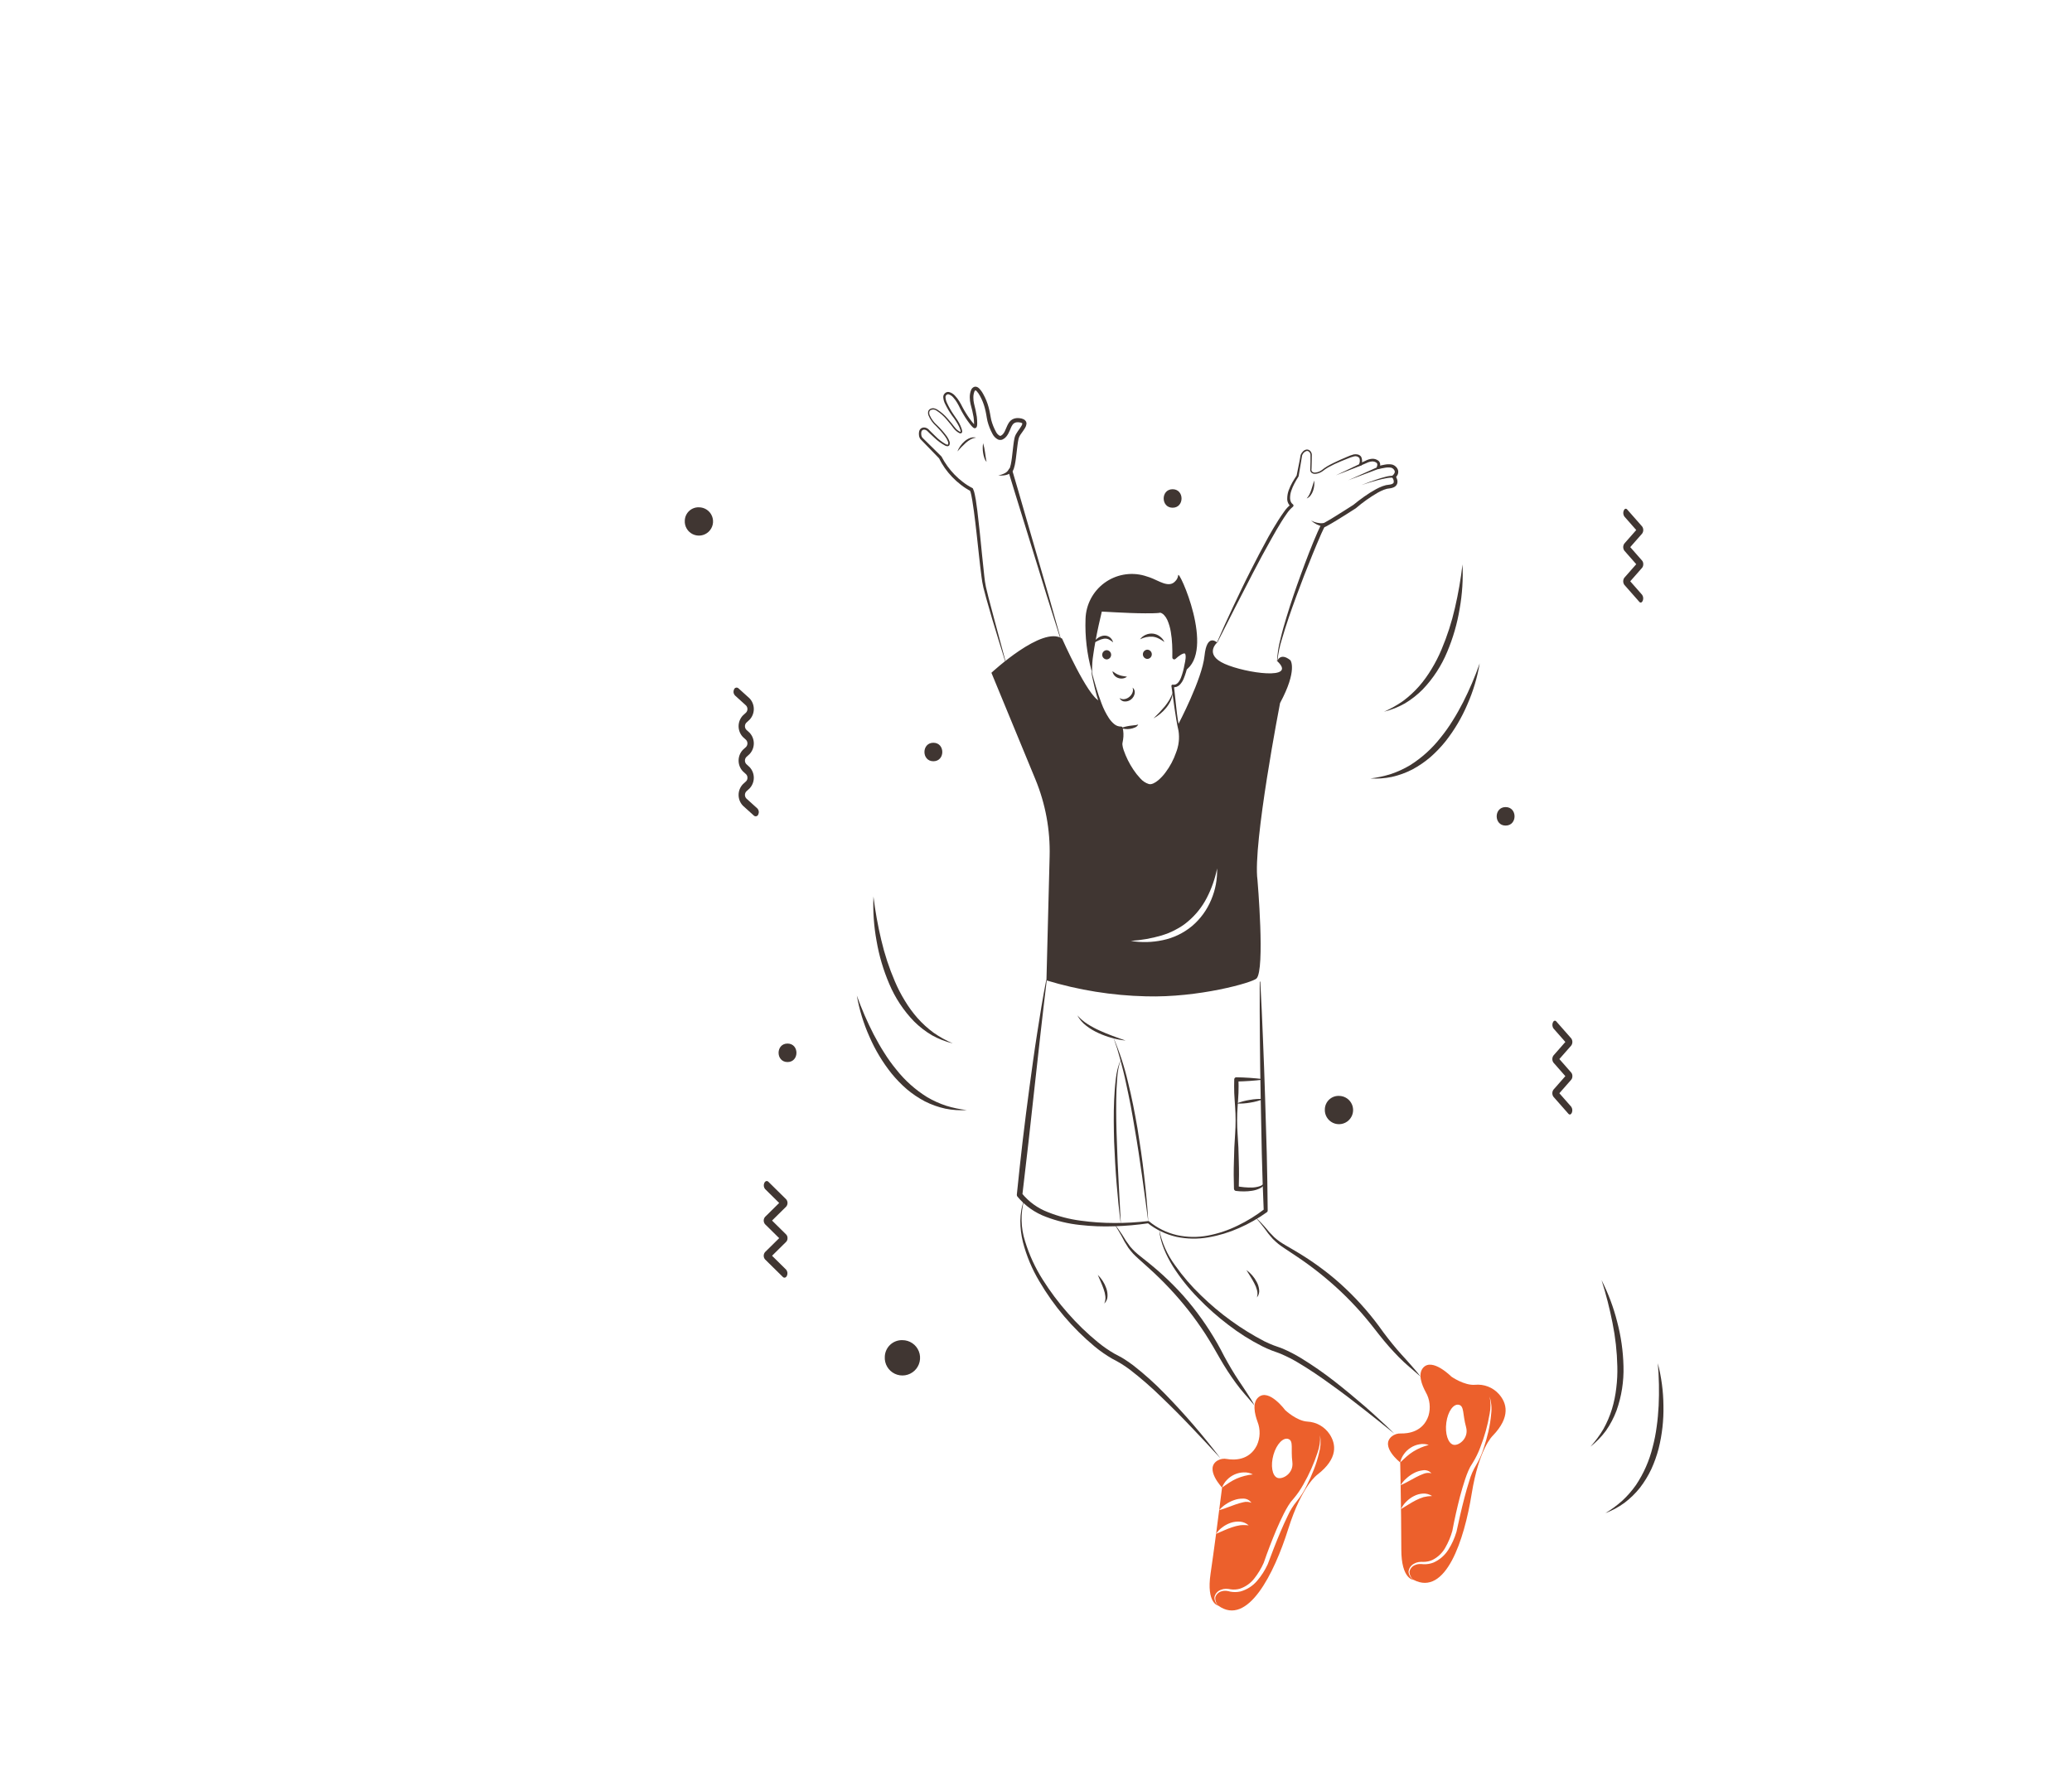 <svg width="1041" height="895" viewBox="0 0 1041 895" fill="none" xmlns="http://www.w3.org/2000/svg">
<path d="M498.097 338.031C498.097 338.031 523.8 314.102 533.617 320.871C533.617 320.871 546.469 349.926 552.384 352.172C554.831 359.296 558.361 366.08 563.27 365.848C563.81 368.24 563.757 370.729 563.115 373.096C562.062 377.433 572.096 396.42 578.785 394.562C585.474 392.703 595.028 375.744 592.241 366.188C592.066 365.541 591.926 364.884 591.823 364.221C592.179 363.524 603.962 341.206 605.155 329.559C606.378 317.727 611.488 322.853 611.488 322.853C611.488 322.853 604.706 328.831 615.281 333.54C625.873 338.264 652.149 341.95 641.682 332.161C641.682 332.161 643.215 327.577 648.34 331.758C648.34 331.758 652.041 336.637 643.122 353.225C643.122 353.225 629.31 424.299 631.772 442.095C631.772 442.095 635.659 487.335 631.277 491.641C629.186 493.7 602.275 501.367 575.657 500.593C558.737 500.19 541.949 497.496 525.751 492.585L527.346 430.277C527.691 417.013 525.254 403.823 520.193 391.557L498.097 338.031ZM584.174 472.373C589.584 471.258 594.636 468.828 598.884 465.296C603.1 461.728 606.403 457.204 608.515 452.1C610.636 447.127 611.651 441.753 611.488 436.349C610.463 441.474 608.727 446.432 606.332 451.078C604.003 455.612 600.798 459.64 596.902 462.926C594.987 464.579 592.875 465.989 590.615 467.123C589.516 467.774 588.323 468.223 587.177 468.765C585.97 469.168 584.793 469.71 583.554 470.035C578.527 471.495 573.356 472.403 568.132 472.746C573.455 473.635 578.898 473.509 584.174 472.373Z" fill="#403632"/>
<path d="M548.451 337.133L548.529 337.164C548.002 327.437 552.942 306.451 552.942 306.451C552.942 306.451 579.28 307.737 582.857 306.807C582.857 306.807 590.708 306.652 589.949 330.349C589.949 330.349 598.187 322.466 596.313 332.363C595.972 334.159 595.616 335.723 595.245 337.071C610.961 327.004 592.008 285.434 591.931 289.058C591.805 290.184 591.291 291.23 590.476 292.016C587.224 295.672 582.16 291.676 577.624 290.096C576.71 289.771 575.827 289.492 574.96 289.244C571.556 288.285 567.978 288.114 564.498 288.744C561.018 289.375 557.727 290.79 554.876 292.884C552.025 294.977 549.689 297.693 548.044 300.825C546.399 303.956 545.49 307.422 545.385 310.958C545.062 319.789 546.096 328.616 548.451 337.133Z" fill="#403632"/>
<path d="M579.529 360.949C581.981 359.608 584.149 357.803 585.912 355.635C586.799 354.543 587.553 353.349 588.157 352.077C588.747 350.8 589.08 349.418 589.136 348.011C588.709 349.302 588.15 350.544 587.466 351.718C586.765 352.865 585.987 353.964 585.137 355.006C583.383 357.092 581.511 359.077 579.529 360.949Z" fill="#403632"/>
<path d="M571.864 364.005C571.181 364.246 570.465 364.383 569.742 364.41C569.03 364.479 568.319 364.578 567.6 364.669C566.886 364.79 566.165 364.905 565.444 365.09C564.693 365.26 563.964 365.514 563.27 365.847C564.74 366.328 566.304 366.449 567.831 366.199C568.599 366.088 569.35 365.876 570.064 365.57C570.454 365.445 570.815 365.242 571.125 364.972C571.434 364.703 571.685 364.374 571.864 364.005Z" fill="#403632"/>
<path d="M548.429 337.17C548.44 337.886 548.495 338.601 548.595 339.311C548.714 340.035 548.886 340.706 549.035 341.406L549.988 345.563C550.638 348.342 551.43 351.085 552.363 353.783C553.266 356.53 554.474 359.167 555.965 361.644C556.742 362.929 557.728 364.076 558.881 365.038C560.116 366.087 561.687 366.657 563.307 366.643L562.508 366.079C562.868 367.822 562.898 369.618 562.596 371.373C562.521 371.82 562.437 372.264 562.331 372.704C562.268 372.981 562.222 373.261 562.195 373.543C562.181 373.82 562.186 374.097 562.209 374.373C562.311 375.381 562.52 376.376 562.832 377.341C564.066 381.022 565.823 384.508 568.048 387.691C569.131 389.311 570.377 390.818 571.765 392.187C573.16 393.692 574.958 394.765 576.945 395.276C577.492 395.382 578.054 395.377 578.598 395.263C579.112 395.135 579.61 394.951 580.083 394.715C580.972 394.254 581.795 393.678 582.533 393.002C583.976 391.706 585.253 390.234 586.333 388.622C588.521 385.471 590.254 382.028 591.483 378.394C592.1 376.579 592.547 374.71 592.816 372.812C593.137 370.903 593.118 368.952 592.76 367.05C591.978 363.347 591.394 359.606 591.011 355.841C590.569 352.079 590.158 348.313 589.78 344.543L589.057 345.23C589.721 345.357 590.407 345.317 591.052 345.115C591.687 344.895 592.264 344.532 592.736 344.054C593.577 343.158 594.244 342.114 594.703 340.975C595.583 338.825 596.257 336.597 596.715 334.319C597.028 333.189 597.261 332.037 597.412 330.874C597.489 330.242 597.496 329.604 597.431 328.971C597.408 328.56 597.297 328.158 597.108 327.793C596.918 327.428 596.652 327.107 596.329 326.852C595.966 326.635 595.558 326.504 595.136 326.467C594.714 326.431 594.29 326.491 593.894 326.643C593.284 326.849 592.699 327.125 592.153 327.467C591.13 328.103 590.17 328.837 589.288 329.657L590.906 330.38C590.941 328.181 591.018 325.983 590.909 323.774C590.848 321.553 590.641 319.339 590.291 317.146C589.966 314.893 589.325 312.696 588.387 310.621C588.13 310.098 587.828 309.585 587.53 309.075C587.193 308.567 586.812 308.089 586.394 307.645C585.962 307.172 585.462 306.767 584.91 306.442C584.623 306.265 584.317 306.118 583.998 306.005C583.626 305.866 583.234 305.788 582.837 305.775L582.785 305.778L582.598 305.808L581.824 305.932L580.929 306C580.341 306.057 579.71 306.054 579.103 306.084C577.872 306.117 576.635 306.131 575.391 306.126L567.929 306.037C562.949 305.965 557.961 305.829 552.981 305.657L552.957 305.656C552.775 305.65 552.596 305.708 552.452 305.82C552.308 305.932 552.207 306.091 552.168 306.269C551.051 311.358 550.172 316.475 549.422 321.62C549.041 324.191 548.753 326.774 548.556 329.371C548.319 331.964 548.277 334.57 548.429 337.169C548.43 337.182 548.434 337.195 548.44 337.207C548.445 337.218 548.454 337.229 548.464 337.237C548.474 337.246 548.485 337.252 548.498 337.256C548.51 337.261 548.523 337.262 548.536 337.261C548.562 337.259 548.586 337.247 548.603 337.228C548.62 337.209 548.629 337.184 548.629 337.159C548.626 334.574 548.816 331.994 549.198 329.438C549.542 326.878 549.98 324.33 550.441 321.786C551.363 316.702 552.525 311.65 553.715 306.634L552.903 307.245C557.894 307.539 562.885 307.787 567.877 307.99C570.376 308.099 572.877 308.131 575.385 308.153C576.638 308.165 577.896 308.157 579.159 308.13C579.797 308.102 580.417 308.109 581.071 308.051L582.043 307.981L583.117 307.808L582.878 307.84C583.227 307.905 583.56 308.037 583.858 308.23C584.244 308.461 584.592 308.749 584.889 309.086C585.215 309.437 585.512 309.813 585.775 310.213C586.019 310.644 586.272 311.073 586.492 311.526C587.322 313.436 587.907 315.445 588.231 317.503C588.595 319.606 588.821 321.731 588.908 323.864C589.044 326.005 588.997 328.163 588.992 330.318V330.338C588.992 330.526 589.047 330.71 589.149 330.867C589.252 331.024 589.399 331.147 589.571 331.222C589.743 331.297 589.933 331.319 590.118 331.287C590.303 331.255 590.474 331.169 590.611 331.041C591.386 330.302 592.23 329.639 593.13 329.059C593.544 328.791 593.987 328.57 594.452 328.402C594.877 328.264 595.231 328.273 595.303 328.358C595.422 328.393 595.591 328.759 595.648 329.21C595.709 329.708 595.716 330.211 595.669 330.711C595.557 331.807 595.368 332.894 595.104 333.964C594.731 336.162 594.15 338.319 593.369 340.406C592.593 342.399 591.263 344.399 589.262 343.998C589.167 343.979 589.069 343.983 588.976 344.009C588.883 344.035 588.798 344.083 588.727 344.149C588.656 344.215 588.602 344.297 588.569 344.388C588.536 344.479 588.525 344.576 588.537 344.672L588.539 344.685C589.032 348.45 589.557 352.209 590.116 355.962C590.708 359.707 591.221 363.482 592.1 367.186C592.677 370.895 592.243 374.692 590.845 378.176C589.614 381.729 587.838 385.069 585.581 388.076C584.491 389.577 583.218 390.936 581.792 392.123C581.11 392.702 580.355 393.191 579.546 393.575C579.166 393.747 578.768 393.88 578.361 393.971C577.973 394.039 577.575 394.026 577.193 393.933C575.515 393.401 574.02 392.408 572.879 391.068C571.614 389.725 570.466 388.278 569.447 386.741C567.381 383.658 565.722 380.321 564.511 376.813C564.226 375.977 564.029 375.114 563.922 374.237C563.902 374.041 563.895 373.844 563.9 373.647C563.917 373.457 563.945 373.269 563.986 373.083C564.095 372.599 564.18 372.111 564.254 371.622C564.569 369.624 564.494 367.585 564.032 365.617C563.99 365.448 563.891 365.3 563.752 365.197C563.612 365.094 563.442 365.042 563.269 365.05L563.232 365.052C561.988 365.068 560.779 364.636 559.826 363.835C558.794 362.98 557.894 361.976 557.157 360.856C555.636 358.516 554.381 356.014 553.415 353.395C552.401 350.767 551.528 348.078 550.7 345.37L549.516 341.285C549.333 340.605 549.112 339.911 548.947 339.244C548.798 338.556 548.691 337.859 548.628 337.158C548.626 337.132 548.614 337.108 548.594 337.091C548.574 337.074 548.549 337.066 548.523 337.067C548.497 337.069 548.473 337.081 548.455 337.1C548.438 337.119 548.428 337.144 548.429 337.17L548.429 337.17Z" fill="#403632"/>
<path d="M549.32 323.066C550.24 322.605 551.095 322.158 551.948 321.769C552.752 321.378 553.604 321.097 554.483 320.935C555.295 320.788 556.133 320.872 556.9 321.178C557.752 321.578 558.539 322.104 559.234 322.738C558.984 321.689 558.367 320.763 557.496 320.127C556.545 319.468 555.372 319.209 554.231 319.408C553.167 319.606 552.168 320.063 551.323 320.74C550.493 321.359 549.809 322.153 549.32 323.066Z" fill="#403632"/>
<path d="M572.79 321.202C574.744 320.203 576.932 319.753 579.121 319.901C580.166 320.016 581.181 320.321 582.116 320.801C582.625 320.996 583.061 321.344 583.57 321.6C584.05 321.901 584.502 322.251 585.038 322.547C584.757 322.017 584.435 321.51 584.075 321.032C583.682 320.564 583.238 320.142 582.752 319.773C581.751 318.993 580.553 318.505 579.292 318.362C578.031 318.224 576.757 318.429 575.603 318.955C574.483 319.442 573.512 320.217 572.79 321.202Z" fill="#403632"/>
<path d="M558.914 337.247C559.036 338.025 559.371 338.753 559.88 339.353C560.389 339.953 561.053 340.401 561.8 340.648C562.546 340.914 563.346 340.99 564.129 340.872C564.891 340.77 565.611 340.467 566.216 339.993C565.45 339.839 564.776 339.789 564.133 339.664C563.517 339.562 562.912 339.404 562.325 339.192C561.739 338.989 561.174 338.726 560.641 338.407C560.046 338.05 559.47 337.663 558.914 337.247Z" fill="#403632"/>
<path d="M556.008 331.313C555.406 331.292 554.836 331.038 554.418 330.604C553.999 330.171 553.765 329.592 553.765 328.989C553.765 328.387 553.999 327.808 554.418 327.375C554.836 326.941 555.406 326.687 556.008 326.666C556.61 326.687 557.181 326.941 557.599 327.375C558.017 327.808 558.251 328.387 558.251 328.989C558.251 329.592 558.017 330.171 557.599 330.604C557.181 331.038 556.61 331.292 556.008 331.313Z" fill="#403632"/>
<path d="M576.44 331.066C575.838 331.045 575.268 330.791 574.849 330.357C574.431 329.924 574.197 329.345 574.197 328.742C574.197 328.14 574.431 327.561 574.849 327.128C575.268 326.694 575.838 326.44 576.44 326.419C577.042 326.44 577.612 326.694 578.031 327.128C578.449 327.561 578.683 328.14 578.683 328.742C578.683 329.345 578.449 329.924 578.031 330.357C577.612 330.791 577.042 331.045 576.44 331.066Z" fill="#403632"/>
<path d="M569.027 345.462C569.327 346.344 569.282 347.307 568.901 348.157C568.557 348.943 568.026 349.633 567.353 350.166C566.697 350.712 565.914 351.084 565.077 351.247C564.626 351.337 564.163 351.336 563.712 351.245C563.262 351.154 562.835 350.975 562.454 350.718C562.683 351.236 563.058 351.676 563.533 351.985C564.007 352.293 564.562 352.457 565.128 352.455C566.292 352.495 567.43 352.108 568.329 351.368C569.233 350.641 569.847 349.615 570.062 348.475C570.188 347.926 570.158 347.353 569.976 346.82C569.793 346.288 569.464 345.817 569.027 345.462Z" fill="#403632"/>
<path d="M611.576 322.896L620.485 305.353L629.494 287.874C632.521 282.064 635.605 276.282 638.84 270.597C640.439 267.746 642.06 264.907 643.783 262.144C644.646 260.765 645.533 259.403 646.473 258.094C647.319 256.811 648.342 255.654 649.512 254.658L649.539 254.639C649.623 254.579 649.695 254.502 649.75 254.413C649.805 254.325 649.841 254.227 649.858 254.124C649.875 254.022 649.871 253.917 649.848 253.815C649.824 253.714 649.781 253.619 649.72 253.534C649.653 253.442 649.568 253.366 649.47 253.309C649.054 253.008 648.728 252.599 648.527 252.126C648.299 251.576 648.169 250.989 648.146 250.394C648.128 249.108 648.332 247.829 648.748 246.612C649.176 245.349 649.705 244.122 650.329 242.943C650.933 241.742 651.659 240.599 652.366 239.446L652.384 239.417C652.415 239.366 652.436 239.309 652.446 239.25L653.645 232.164L653.936 230.389L654.078 229.497L654.143 229.05C654.165 228.932 654.198 228.817 654.242 228.706C654.426 228.204 654.724 227.752 655.112 227.385C655.5 227.018 655.968 226.746 656.479 226.59C657.458 226.422 658.349 227.432 658.413 228.49C658.441 229.614 658.409 230.862 658.401 232.041C658.383 233.236 658.374 234.434 658.306 235.621C658.237 235.961 658.256 236.314 658.361 236.645C658.465 236.977 658.652 237.276 658.903 237.516C659.444 237.935 660.12 238.138 660.802 238.088C662.063 237.995 663.276 237.569 664.316 236.852C664.837 236.524 665.322 236.105 665.775 235.778C666.248 235.442 666.75 235.133 667.262 234.838C669.344 233.686 671.494 232.661 673.699 231.768L677.019 230.43C678.084 229.968 679.183 229.591 680.308 229.302C680.784 229.172 681.288 229.182 681.759 229.33C682.23 229.478 682.649 229.759 682.965 230.138C683.313 231.128 683.271 232.212 682.846 233.171C682.812 233.279 682.809 233.394 682.839 233.503C682.868 233.612 682.928 233.711 683.011 233.787C683.095 233.863 683.198 233.914 683.309 233.933C683.421 233.952 683.535 233.939 683.639 233.895L683.648 233.891L686.523 232.67C687.376 232.217 688.311 231.94 689.272 231.853C690.128 231.784 690.978 232.042 691.653 232.574C692.138 233.022 692.056 233.851 691.686 234.712C691.632 234.839 691.614 234.979 691.636 235.115C691.657 235.252 691.716 235.38 691.807 235.484C691.897 235.588 692.015 235.665 692.147 235.705C692.279 235.745 692.42 235.748 692.553 235.712L692.58 235.705C693.662 235.41 694.76 235.18 695.869 235.014C696.893 234.819 697.943 234.81 698.971 234.988C699.38 235.114 699.754 235.337 700.061 235.637C700.367 235.937 700.598 236.305 700.733 236.712C700.922 237.413 700.44 238.189 699.687 238.858C699.522 239.004 699.417 239.206 699.391 239.425C699.365 239.644 699.42 239.865 699.546 240.046L699.559 240.064C699.826 240.395 700.022 240.777 700.134 241.187C700.246 241.597 700.272 242.026 700.21 242.446C700.056 242.977 699.144 243.379 698.124 243.496C697.524 243.546 696.928 243.631 696.338 243.751C695.739 243.893 695.15 244.074 694.574 244.292C693.46 244.716 692.376 245.215 691.329 245.785C689.281 246.909 687.301 248.153 685.4 249.51C683.498 250.853 681.664 252.245 679.856 253.74L679.967 253.657C676.791 255.679 673.617 257.721 670.412 259.689C668.813 260.667 667.196 261.66 665.589 262.528L665.002 262.826L664.122 263.215C663.951 263.368 663.807 263.55 663.696 263.751L663.494 264.103L663.152 264.768C662.722 265.641 662.333 266.508 661.947 267.379C658.894 274.333 656.232 281.404 653.624 288.505C651.021 295.605 648.564 302.761 646.374 310.003C645.279 313.624 644.222 317.259 643.352 320.945C642.37 324.61 641.776 328.369 641.582 332.158C641.582 332.171 641.584 332.184 641.589 332.197C641.594 332.209 641.601 332.22 641.61 332.229C641.619 332.239 641.63 332.246 641.642 332.251C641.654 332.256 641.667 332.259 641.68 332.259C641.707 332.258 641.731 332.248 641.75 332.229C641.769 332.211 641.78 332.186 641.782 332.16C642.149 328.414 642.911 324.717 644.052 321.13C645.109 317.514 646.245 313.922 647.461 310.353C649.902 303.221 652.529 296.15 655.236 289.112C657.974 282.09 660.802 275.085 663.806 268.204C664.188 267.351 664.577 266.496 664.983 265.679L665.292 265.085L665.442 264.824C665.457 264.774 665.612 264.612 665.434 264.792C665.347 264.844 665.444 264.825 665.118 264.96C665.026 264.987 664.931 265 664.835 264.999L664.904 264.994C664.998 264.986 665.091 264.972 665.182 264.951C665.28 264.926 665.377 264.895 665.471 264.858C665.643 264.797 665.736 264.745 665.872 264.687L666.549 264.348C668.267 263.428 669.872 262.448 671.498 261.465C674.729 259.486 677.933 257.486 681.108 255.425L681.208 255.352L681.219 255.343C684.653 252.398 688.349 249.774 692.261 247.503C693.224 246.963 694.222 246.49 695.249 246.085C695.745 245.89 696.252 245.728 696.768 245.598C697.302 245.486 697.842 245.405 698.386 245.356C699.055 245.274 699.706 245.084 700.315 244.796C701.061 244.457 701.644 243.839 701.939 243.075C702.177 242.336 702.168 241.54 701.915 240.806C701.71 240.16 701.406 239.55 701.013 238.999L700.885 240.204C701.403 239.743 701.833 239.192 702.154 238.577C702.506 237.871 702.596 237.062 702.408 236.296C702.204 235.58 701.801 234.936 701.246 234.44C700.728 233.946 700.095 233.589 699.404 233.402C698.152 233.182 696.87 233.205 695.627 233.471C694.457 233.674 693.299 233.946 692.16 234.285L693.054 235.277C693.293 234.707 693.422 234.097 693.435 233.479C693.438 233.124 693.368 232.773 693.232 232.445C693.095 232.118 692.894 231.822 692.64 231.574C692.165 231.18 691.616 230.884 691.026 230.704C690.435 230.523 689.815 230.462 689.2 230.523C688.084 230.642 687.003 230.98 686.018 231.519L683.173 232.807L683.975 233.527C684.227 232.897 684.352 232.224 684.34 231.546C684.329 230.867 684.183 230.198 683.909 229.578C683.711 229.264 683.452 228.994 683.147 228.783C682.842 228.572 682.498 228.424 682.135 228.349C681.481 228.199 680.802 228.185 680.142 228.309C678.953 228.635 677.794 229.06 676.676 229.58L673.371 231.01C671.185 232.005 669.003 233.015 666.905 234.225C666.383 234.533 665.867 234.855 665.368 235.218C664.856 235.597 664.437 235.97 663.947 236.286C663.013 236.944 661.922 237.344 660.783 237.446C660.26 237.495 659.737 237.351 659.312 237.042C659.129 236.866 658.996 236.645 658.926 236.401C658.856 236.157 658.852 235.898 658.914 235.652L659.031 232.053C659.052 230.84 659.103 229.693 659.084 228.425C659.032 227.746 658.757 227.104 658.3 226.599C658.061 226.335 657.762 226.132 657.429 226.006C657.096 225.88 656.737 225.836 656.384 225.877C655.711 225.993 655.095 226.326 654.629 226.825C654.164 227.281 653.791 227.822 653.532 228.42C653.464 228.587 653.414 228.76 653.381 228.937L653.311 229.377L653.16 230.256L652.831 232.018L651.414 239.054L651.494 238.859C650.734 240.015 649.956 241.16 649.29 242.385C648.596 243.604 648.001 244.878 647.512 246.193C647.003 247.556 646.734 248.996 646.719 250.451C646.684 251.268 646.851 252.082 647.205 252.82C647.558 253.557 648.088 254.197 648.746 254.682L648.704 253.333C647.309 254.384 646.1 255.663 645.13 257.115C644.144 258.461 643.228 259.84 642.338 261.232C640.568 264.02 638.893 266.854 637.279 269.72C634.094 275.474 631.073 281.306 628.109 287.164C625.124 293.011 622.329 298.951 619.517 304.879C616.715 310.813 614.007 316.79 611.395 322.811C611.384 322.835 611.383 322.862 611.392 322.886C611.402 322.911 611.42 322.931 611.444 322.942C611.467 322.953 611.494 322.954 611.519 322.946C611.544 322.937 611.564 322.919 611.575 322.896L611.576 322.896Z" fill="#403632"/>
<path d="M658.692 261.523C660.403 263.087 662.513 264.148 664.789 264.588C664.899 264.609 665.013 264.608 665.122 264.585C665.232 264.562 665.336 264.518 665.429 264.455C665.522 264.392 665.601 264.311 665.662 264.217C665.724 264.123 665.766 264.018 665.787 263.908C665.807 263.798 665.806 263.685 665.783 263.575C665.76 263.465 665.716 263.361 665.653 263.269C665.589 263.176 665.509 263.097 665.415 263.035C665.321 262.974 665.216 262.932 665.106 262.911C665.032 262.898 664.958 262.894 664.884 262.899C662.733 263.017 660.59 262.541 658.692 261.523Z" fill="#403632"/>
<path d="M660.252 241.426C659.716 243.058 659.329 244.653 658.782 246.187C658.531 246.953 658.225 247.699 657.867 248.421C657.503 249.158 657.04 249.842 656.49 250.453C657.309 250.119 658.016 249.558 658.527 248.836C659.045 248.129 659.45 247.345 659.725 246.513C660.296 244.881 660.477 243.139 660.252 241.426Z" fill="#403632"/>
<path d="M671.132 238.831L684.009 233.812C684.133 233.764 684.232 233.669 684.285 233.547C684.338 233.426 684.341 233.289 684.293 233.165C684.245 233.042 684.15 232.942 684.029 232.889C683.907 232.836 683.77 232.833 683.646 232.881L683.613 232.895L671.132 238.831Z" fill="#403632"/>
<path d="M677.356 241.302L692.557 235.588C692.619 235.565 692.675 235.53 692.724 235.485C692.772 235.441 692.811 235.387 692.838 235.327C692.865 235.267 692.881 235.202 692.883 235.137C692.885 235.071 692.874 235.005 692.851 234.944C692.828 234.882 692.793 234.826 692.748 234.778C692.703 234.73 692.649 234.691 692.589 234.664C692.529 234.637 692.464 234.622 692.398 234.62C692.333 234.618 692.267 234.629 692.206 234.653L692.177 234.664L677.356 241.302Z" fill="#403632"/>
<path d="M684.073 243.697C686.73 242.799 689.415 241.98 692.12 241.261C693.474 240.911 694.833 240.581 696.198 240.324C697.513 240.029 698.863 239.928 700.207 240.024L700.263 240.032C700.328 240.041 700.394 240.037 700.457 240.02C700.521 240.003 700.58 239.974 700.632 239.934C700.684 239.895 700.728 239.845 700.761 239.788C700.794 239.732 700.816 239.669 700.825 239.604C700.834 239.539 700.83 239.473 700.813 239.409C700.796 239.346 700.767 239.286 700.727 239.234C700.688 239.182 700.638 239.138 700.581 239.105C700.525 239.072 700.462 239.05 700.397 239.042L700.365 239.038C698.904 239 697.444 239.187 696.039 239.592C694.665 239.936 693.318 240.35 691.978 240.782C689.307 241.665 686.672 242.637 684.073 243.697Z" fill="#403632"/>
<path d="M505.162 332.094L499.442 310.827L496.627 300.189C496.178 298.414 495.725 296.635 495.336 294.861C494.97 293.085 494.698 291.292 494.521 289.487C493.703 282.214 493.029 274.897 492.266 267.593C491.891 263.939 491.48 260.285 491.031 256.631C490.805 254.805 490.549 252.977 490.263 251.149C490.089 250.232 489.937 249.322 489.734 248.4L489.393 247.012C489.234 246.504 489.047 246.006 488.832 245.52C488.781 245.391 488.685 245.285 488.561 245.223L488.445 245.165C486.806 244.321 485.248 243.329 483.79 242.2C482.303 241.076 480.906 239.839 479.609 238.5C477.007 235.823 474.804 232.784 473.07 229.478L473.059 229.457C473.025 229.393 472.982 229.335 472.931 229.284L463.44 219.92C463.148 219.574 462.959 219.153 462.895 218.704C462.809 218.211 462.796 217.708 462.857 217.211C462.887 216.794 463.08 216.407 463.393 216.131C463.744 215.901 464.169 215.813 464.582 215.883C465.037 215.959 465.46 216.164 465.803 216.473L466.981 217.626C467.787 218.407 468.604 219.176 469.443 219.924C471.086 221.506 472.938 222.857 474.946 223.939C475.24 224.068 475.553 224.151 475.873 224.185C476.078 224.212 476.287 224.182 476.477 224.099C476.667 224.017 476.832 223.884 476.952 223.715C477.1 223.413 477.183 223.083 477.196 222.748C477.209 222.412 477.152 222.077 477.029 221.764C476.629 220.676 476.061 219.657 475.346 218.745C473.982 216.954 472.485 215.267 470.869 213.699C469.205 212.271 467.893 210.479 467.035 208.461C466.654 207.467 466.783 206.338 467.76 205.963C468.234 205.776 468.749 205.716 469.254 205.79C469.758 205.864 470.234 206.069 470.634 206.384C472.48 207.583 474.138 209.048 475.556 210.732C476.287 211.563 477.001 212.411 477.679 213.291C478.383 214.148 478.963 215.089 479.774 215.946C480.176 216.369 480.62 216.748 481.1 217.08C481.343 217.255 481.601 217.409 481.87 217.541C482.041 217.649 482.237 217.713 482.439 217.728C482.641 217.743 482.843 217.709 483.029 217.627C483.147 217.55 483.243 217.444 483.307 217.319C483.347 217.217 483.377 217.111 483.398 217.004C483.416 216.833 483.413 216.66 483.389 216.49C483.352 216.19 483.286 215.894 483.193 215.606C483.024 215.057 482.823 214.518 482.591 213.992C482.134 212.946 481.586 211.943 480.956 210.992L479.057 208.232C477.814 206.413 476.725 204.493 475.8 202.494C475.345 201.563 475.078 200.552 475.013 199.519C475.016 199.313 475.063 199.111 475.149 198.925C475.236 198.739 475.361 198.574 475.516 198.44C475.651 198.303 475.818 198.202 476.002 198.146C476.186 198.09 476.381 198.08 476.57 198.119C477.514 198.409 478.351 198.974 478.972 199.743C479.692 200.54 480.328 201.41 480.868 202.339C481.441 203.274 481.901 204.223 482.401 205.254C482.911 206.276 483.467 207.26 484.047 208.23C485.196 210.195 486.499 212.067 487.943 213.828C488.134 214.049 488.336 214.269 488.559 214.485C488.674 214.6 488.795 214.708 488.921 214.809C489.004 214.888 489.098 214.955 489.2 215.008C489.28 215.051 489.362 215.089 489.446 215.121C489.591 215.156 489.742 215.165 489.891 215.146C490.154 215.101 490.39 214.957 490.55 214.743C490.639 214.625 490.709 214.494 490.757 214.355C490.822 214.171 490.869 213.981 490.897 213.788C490.938 213.478 490.96 213.166 490.964 212.854C490.966 211.703 490.9 210.552 490.767 209.409C490.419 207.173 489.95 204.957 489.362 202.772C489.128 201.752 489.017 200.708 489.032 199.662C489.022 198.667 489.195 197.678 489.543 196.746C489.712 196.351 489.984 196.08 490.025 196.111C490.049 196.138 490.043 196.102 490.084 196.112C490.127 196.141 490.177 196.159 490.229 196.165C490.388 196.264 490.536 196.379 490.672 196.508C491.359 197.263 491.941 198.107 492.402 199.018C493.439 200.909 494.241 202.92 494.789 205.007C495.067 206.054 495.296 207.117 495.491 208.196C495.704 209.295 495.807 210.326 496.11 211.576C496.692 213.825 497.546 215.995 498.654 218.037C499.262 219.245 500.24 220.228 501.445 220.841C501.841 221 502.268 221.066 502.693 221.037C502.909 221.026 503.123 220.999 503.335 220.954L503.886 220.717C504.512 220.405 505.067 219.967 505.515 219.43C507.234 217.4 507.608 214.979 508.697 213.451C508.922 213.103 509.222 212.809 509.575 212.591C509.927 212.373 510.324 212.236 510.736 212.19C511.194 212.133 511.657 212.138 512.114 212.206L512.821 212.331C512.998 212.408 513.229 212.46 513.368 212.536C513.666 212.732 513.597 212.68 513.622 212.891C513.555 213.285 513.408 213.66 513.189 213.994C512.687 214.86 512.006 215.744 511.357 216.689C511.011 217.175 510.694 217.683 510.41 218.208C510.102 218.775 509.87 219.381 509.721 220.009C509.45 221.185 509.312 222.301 509.162 223.426L508.384 230.07C508.235 231.16 508.077 232.249 507.855 233.295C507.752 233.801 507.619 234.301 507.455 234.791C507.352 235.149 507.19 235.486 506.975 235.79L506.745 236.149C506.678 236.253 506.634 236.371 506.617 236.494C506.599 236.617 506.608 236.742 506.643 236.862C508.725 243.844 510.927 250.791 513.063 257.757L519.517 278.642L525.971 299.527L532.582 320.365C532.59 320.39 532.607 320.411 532.63 320.423C532.653 320.435 532.68 320.438 532.705 320.43C532.731 320.423 532.752 320.406 532.764 320.383C532.777 320.36 532.78 320.333 532.773 320.308L526.849 299.264L520.768 278.268L514.686 257.271C512.644 250.277 510.667 243.263 508.571 236.285L508.239 237.356C508.542 237.073 508.792 236.737 508.978 236.366C509.137 236.076 509.265 235.771 509.36 235.454C509.553 234.887 509.71 234.307 509.831 233.72C510.076 232.583 510.241 231.461 510.398 230.34L511.198 223.684C511.344 222.597 511.49 221.495 511.725 220.495C511.996 219.54 512.45 218.647 513.063 217.866C513.677 216.971 514.373 216.09 514.998 215.027C515.384 214.419 515.627 213.732 515.706 213.016C515.741 212.781 515.724 212.541 515.655 212.313C515.616 212.059 515.518 211.819 515.37 211.61C515.12 211.221 514.772 210.905 514.361 210.693C514.034 210.538 513.695 210.408 513.348 210.303L512.409 210.128C511.762 210.031 511.104 210.024 510.454 210.105C509.757 210.192 509.085 210.427 508.485 210.793C507.885 211.159 507.369 211.649 506.973 212.23C505.53 214.395 505.184 216.658 503.938 218.055C503.676 218.381 503.35 218.65 502.98 218.845C502.908 218.878 502.838 218.915 502.771 218.957C502.703 218.972 502.645 218.954 502.584 218.968C502.466 219.028 502.335 218.924 502.199 218.918C501.429 218.464 500.807 217.797 500.408 216.998C499.377 215.115 498.576 213.116 498.023 211.042C497.789 210.124 497.636 208.931 497.419 207.84C497.208 206.724 496.958 205.605 496.654 204.497C496.049 202.265 495.171 200.115 494.043 198.097C493.483 197.019 492.774 196.026 491.935 195.149C491.665 194.896 491.364 194.679 491.039 194.503C490.826 194.42 490.61 194.35 490.389 194.292C490.133 194.262 489.873 194.269 489.618 194.314C489.216 194.441 488.85 194.66 488.547 194.953C488.244 195.247 488.013 195.606 487.873 196.004C487.429 197.164 487.211 198.398 487.23 199.64C487.227 200.829 487.37 202.013 487.656 203.166C488.265 205.282 488.761 207.429 489.142 209.598C489.285 210.67 489.366 211.75 489.385 212.831C489.387 213.077 489.374 213.323 489.347 213.567C489.336 213.65 489.319 213.732 489.296 213.813C489.286 213.864 489.29 213.817 489.317 213.797C489.403 213.702 489.518 213.638 489.644 213.614C489.723 213.598 489.805 213.604 489.881 213.634C489.902 213.633 489.923 213.638 489.941 213.649C490.007 213.703 489.917 213.632 489.884 213.603C489.792 213.531 489.703 213.454 489.619 213.372C489.438 213.203 489.259 213.015 489.082 212.817C487.668 211.146 486.386 209.367 485.249 207.496C484.667 206.56 484.108 205.608 483.606 204.641C483.115 203.671 482.582 202.618 481.97 201.66C481.368 200.668 480.666 199.741 479.873 198.894C479.059 197.934 477.964 197.255 476.743 196.952C476.379 196.894 476.007 196.923 475.657 197.036C475.306 197.149 474.987 197.343 474.726 197.602C474.472 197.84 474.266 198.126 474.122 198.443C473.973 198.769 473.895 199.123 473.892 199.482C473.963 200.682 474.282 201.854 474.828 202.924C475.813 204.962 476.967 206.915 478.277 208.76C479.646 210.493 480.84 212.358 481.842 214.326C482.07 214.818 482.269 215.322 482.438 215.837C482.521 216.079 482.582 216.328 482.62 216.581C482.647 216.714 482.648 216.851 482.622 216.985C482.47 216.981 482.32 216.939 482.187 216.865C481.955 216.752 481.732 216.62 481.521 216.47C481.08 216.17 480.67 215.825 480.3 215.441C479.565 214.681 478.951 213.717 478.235 212.853C477.544 211.969 476.814 211.113 476.065 210.274C474.591 208.548 472.868 207.05 470.954 205.829C470.447 205.516 469.892 205.289 469.312 205.158C468.694 205.04 468.056 205.127 467.492 205.406C467.193 205.533 466.927 205.73 466.718 205.98C466.509 206.23 466.363 206.526 466.29 206.844C466.187 207.451 466.246 208.075 466.463 208.651C467.331 210.77 468.679 212.659 470.401 214.169C471.977 215.725 473.434 217.397 474.761 219.17C475.418 220.023 475.94 220.972 476.308 221.983C476.472 222.399 476.476 222.861 476.319 223.279C476.237 223.5 475.711 223.423 475.248 223.215C473.342 222.143 471.595 220.808 470.06 219.249C469.249 218.493 468.458 217.714 467.678 216.924L466.49 215.709C466.007 215.256 465.404 214.952 464.753 214.832C464.056 214.701 463.335 214.847 462.744 215.239C462.184 215.678 461.82 216.321 461.732 217.028C461.639 217.639 461.638 218.26 461.729 218.87C461.812 219.536 462.078 220.165 462.497 220.688L471.861 230.347L471.722 230.153C472.587 231.897 473.579 233.574 474.69 235.172C475.806 236.768 477.048 238.272 478.403 239.669C479.749 241.078 481.201 242.38 482.745 243.566C484.294 244.782 485.952 245.85 487.699 246.758L487.312 246.404C487.426 246.778 487.584 247.076 487.692 247.495L487.998 248.782C488.184 249.654 488.328 250.556 488.491 251.443C488.783 253.24 489.056 255.044 489.296 256.858C489.778 260.485 490.22 264.123 490.62 267.771C491.461 275.06 492.143 282.364 493.102 289.666C493.323 291.51 493.641 293.342 494.054 295.153C494.49 296.957 494.981 298.725 495.468 300.498L498.511 311.09C500.617 318.125 502.788 325.14 504.97 332.15C504.978 332.175 504.995 332.196 505.019 332.208C505.042 332.221 505.069 332.224 505.094 332.216C505.119 332.209 505.14 332.192 505.153 332.169C505.166 332.146 505.169 332.119 505.162 332.094L505.162 332.094Z" fill="#403632"/>
<path d="M481.012 226.832C482.332 225.307 483.741 223.862 485.232 222.506C485.96 221.851 486.758 221.279 487.613 220.801C488.488 220.324 489.442 220.007 490.429 219.865C489.385 219.622 488.292 219.701 487.293 220.09C486.296 220.476 485.376 221.038 484.579 221.751C482.995 223.13 481.771 224.873 481.012 226.832Z" fill="#403632"/>
<path d="M493.93 222.668C493.669 224.279 493.667 225.921 493.922 227.533C494.042 228.342 494.229 229.14 494.484 229.917C494.717 230.718 495.126 231.458 495.682 232.081C495.482 231.309 495.335 230.525 495.242 229.734L494.909 227.386C494.698 225.791 494.371 224.214 493.93 222.668Z" fill="#403632"/>
<path d="M501.541 238.862C502.717 238.999 503.907 238.957 505.071 238.738C506.384 238.522 507.591 237.882 508.507 236.916L508.546 236.873C508.636 236.774 508.705 236.659 508.75 236.533C508.795 236.407 508.815 236.274 508.808 236.141C508.802 236.007 508.769 235.876 508.711 235.756C508.654 235.635 508.574 235.527 508.475 235.437C508.376 235.348 508.26 235.279 508.134 235.234C508.008 235.189 507.875 235.17 507.742 235.176C507.608 235.183 507.478 235.216 507.357 235.274C507.237 235.331 507.129 235.412 507.039 235.511C506.967 235.592 506.907 235.683 506.863 235.783C506.395 236.667 505.65 237.373 504.743 237.795C503.735 238.309 502.656 238.669 501.541 238.862Z" fill="#403632"/>
<path d="M632.907 493.302C632.874 502.889 632.87 512.475 632.99 522.058C633.093 531.641 633.159 541.226 633.376 550.806L633.946 579.55C634.177 589.13 634.499 598.708 634.911 608.283L635.288 607.477C631.127 610.693 626.64 613.465 621.901 615.748C617.168 618.094 612.138 619.787 606.949 620.781C601.76 621.782 596.422 621.707 591.264 620.562C586.13 619.36 581.345 616.985 577.283 613.624C577.227 613.577 577.162 613.543 577.092 613.522C577.022 613.502 576.949 613.495 576.876 613.504L576.848 613.507C571.191 614.178 565.497 614.5 559.8 614.473C554.119 614.464 548.444 614.07 542.817 613.293C537.234 612.559 531.764 611.135 526.533 609.052C521.37 607.094 516.821 603.798 513.351 599.503L513.629 600.495L516.766 573.535L519.744 546.555L522.743 519.577C523.77 510.587 524.775 501.595 525.886 492.61C525.89 492.575 525.881 492.538 525.859 492.509C525.837 492.48 525.805 492.461 525.77 492.455C525.734 492.45 525.698 492.458 525.668 492.479C525.638 492.499 525.618 492.531 525.611 492.566C523.875 501.458 522.42 510.401 521.051 519.352C519.638 528.3 518.436 537.275 517.22 546.247C515.982 555.217 514.891 564.205 513.805 573.193C512.761 582.187 511.784 591.188 510.873 600.197L510.871 600.219C510.837 600.567 510.937 600.914 511.151 601.19C514.966 605.817 519.943 609.345 525.572 611.412C531.027 613.486 536.727 614.848 542.53 615.464C548.27 616.118 554.05 616.339 559.822 616.126C565.578 615.962 571.32 615.458 577.017 614.615L576.583 614.498C580.832 617.863 585.78 620.233 591.065 621.433C596.347 622.541 601.791 622.63 607.106 621.697C612.406 620.779 617.573 619.211 622.489 617.027C627.438 614.87 632.144 612.193 636.526 609.04C636.644 608.955 636.739 608.843 636.805 608.714C636.871 608.584 636.905 608.441 636.905 608.296L636.904 608.234C636.825 598.65 636.67 589.068 636.438 579.488L635.577 550.751C635.317 541.172 634.906 531.596 634.532 522.02C634.175 512.443 633.695 502.869 633.185 493.296C633.183 493.259 633.167 493.226 633.14 493.201C633.114 493.176 633.079 493.163 633.043 493.164C633.006 493.165 632.972 493.18 632.947 493.206C632.921 493.231 632.907 493.266 632.907 493.302L632.907 493.302Z" fill="#403632"/>
<path d="M565.518 522.805C563.298 522.059 561.118 521.256 558.947 520.461C556.783 519.645 554.633 518.808 552.556 517.83C550.461 516.905 548.439 515.823 546.507 514.593C544.553 513.372 542.787 511.874 541.263 510.145C542.389 512.242 543.965 514.063 545.878 515.479C547.762 516.919 549.81 518.133 551.977 519.095C554.121 520.071 556.34 520.873 558.613 521.491C560.871 522.133 563.182 522.573 565.518 522.805Z" fill="#403632"/>
<path d="M576.933 614.061C576.486 606.167 575.706 598.297 574.808 590.441C573.913 582.584 572.754 574.759 571.489 566.95C570.128 559.158 568.652 551.377 566.717 543.698C564.928 535.982 562.458 528.439 559.336 521.16L561.246 526.766L562.874 532.454C563.886 536.264 564.879 540.08 565.675 543.943C566.533 547.791 567.302 551.659 568.078 555.525C568.775 559.408 569.507 563.283 570.119 567.181C571.495 574.951 572.632 582.763 573.752 590.578C574.325 594.484 574.865 598.395 575.372 602.312L576.933 614.061Z" fill="#403632"/>
<path d="M563.144 615.217L562.037 594.374C561.695 587.429 561.312 580.487 561.136 573.541C560.849 566.599 560.744 559.655 560.823 552.711C560.861 549.242 560.971 545.771 561.261 542.317C561.418 538.849 562.052 535.42 563.144 532.125C561.79 535.351 560.927 538.763 560.583 542.245C560.152 545.712 559.922 549.197 559.754 552.68C559.445 559.651 559.568 566.625 559.747 573.588C560.04 580.549 560.403 587.504 560.974 594.444C561.545 601.383 562.214 608.315 563.144 615.217Z" fill="#403632"/>
<path d="M634.669 542.204C630.187 541.656 625.679 541.342 621.164 541.264C621.027 541.26 620.892 541.284 620.764 541.333C620.637 541.382 620.521 541.456 620.422 541.55C620.323 541.645 620.244 541.757 620.188 541.882C620.133 542.007 620.103 542.142 620.1 542.278L620.1 542.283L620.099 542.329C620.055 544.615 620.001 546.9 620.103 549.186C620.198 551.471 620.388 553.757 620.535 556.042C620.866 560.607 620.869 565.19 620.543 569.755C620.423 572.041 620.235 574.326 620.138 576.612C620.041 578.897 619.997 581.183 619.941 583.468C619.784 588.039 619.807 592.61 619.958 597.181L619.961 597.283C619.97 597.554 620.076 597.813 620.259 598.012C620.443 598.212 620.692 598.339 620.961 598.37C622.309 598.538 623.667 598.617 625.026 598.608C626.382 598.609 627.737 598.5 629.076 598.281C630.44 598.075 631.766 597.664 633.008 597.062C633.645 596.773 634.217 596.358 634.689 595.842C635.161 595.326 635.524 594.719 635.755 594.059C635.759 594.043 635.761 594.026 635.758 594.01C635.756 593.994 635.751 593.978 635.743 593.964C635.734 593.949 635.724 593.937 635.71 593.927C635.697 593.917 635.682 593.909 635.666 593.905C635.64 593.898 635.611 593.9 635.586 593.911C635.56 593.922 635.539 593.94 635.525 593.964C634.858 595.025 633.808 595.787 632.593 596.092C631.398 596.451 630.159 596.643 628.911 596.662C627.644 596.678 626.377 596.629 625.115 596.517C623.859 596.391 622.566 596.23 621.367 595.992L622.37 597.181C622.52 592.61 622.543 588.039 622.387 583.468C622.331 581.183 622.287 578.897 622.189 576.612C622.093 574.326 621.904 572.041 621.785 569.755C621.459 565.19 621.461 560.607 621.792 556.042C621.94 553.757 622.13 551.471 622.225 549.186C622.326 546.9 622.273 544.615 622.229 542.329L621.164 543.394C625.679 543.316 630.187 543.002 634.669 542.454C634.699 542.45 634.727 542.435 634.747 542.412C634.767 542.389 634.779 542.36 634.779 542.329C634.779 542.298 634.767 542.269 634.747 542.246C634.727 542.223 634.699 542.208 634.669 542.204L634.669 542.204Z" fill="#403632"/>
<path d="M634.854 552.18C632.525 552.069 630.19 552.22 627.895 552.631C625.589 552.982 623.331 553.593 621.164 554.454C623.493 554.568 625.828 554.417 628.123 554.003C630.428 553.649 632.686 553.038 634.854 552.18Z" fill="#403632"/>
<path d="M630.267 611.13C631.906 612.929 633.457 614.8 634.933 616.717C636.321 618.739 637.844 620.667 639.491 622.486C640.362 623.372 641.286 624.19 642.235 624.983C643.223 625.774 644.244 626.457 645.257 627.143L651.323 631.178C659.353 636.53 666.914 642.556 673.924 649.191C677.42 652.503 680.743 655.993 683.943 659.594C687.113 663.245 690.09 666.964 693.082 670.849C696.111 674.7 699.351 678.381 702.787 681.875C706.196 685.413 710.055 688.378 713.683 691.639C712.233 689.674 710.593 687.845 709.002 686.007C707.424 684.149 705.754 682.388 704.147 680.593C700.908 677.012 697.894 673.238 695.003 669.377C689.372 661.352 682.938 653.922 675.8 647.202C672.236 643.831 668.48 640.669 664.549 637.733C660.642 634.782 656.583 632.038 652.389 629.511C650.311 628.233 648.182 627.033 646.095 625.808C645.053 625.196 644.025 624.57 643.059 623.915C642.091 623.215 641.141 622.48 640.251 621.691C638.518 620.015 636.898 618.225 635.402 616.334C633.791 614.503 632.076 612.766 630.267 611.13Z" fill="#403632"/>
<path d="M700.507 720.321C698.141 717.953 695.705 715.657 693.241 713.392C690.774 711.131 688.32 708.85 685.779 706.669C680.708 702.296 675.562 698.002 670.267 693.878C664.957 689.74 659.418 685.903 653.678 682.386C650.769 680.606 647.74 679.033 644.612 677.676C643.828 677.325 642.988 677.063 642.171 676.765C641.378 676.479 640.635 676.245 639.871 675.949C638.36 675.359 636.859 674.715 635.388 673.989C623.621 667.887 612.822 660.076 603.341 650.811C598.547 646.22 594.207 641.178 590.381 635.754C586.406 630.394 583.669 624.221 582.365 617.676C582.92 624.395 585.869 630.705 589.367 636.418C593.003 642.101 597.222 647.387 601.957 652.192C606.633 657.051 611.682 661.537 617.057 665.609C622.412 669.756 628.151 673.382 634.196 676.435C635.718 677.197 637.287 677.882 638.884 678.516C639.677 678.829 640.527 679.105 641.304 679.39C642.054 679.672 642.811 679.912 643.552 680.249C646.567 681.533 649.489 683.025 652.297 684.715C657.974 688.095 663.484 691.837 668.862 695.762C674.288 699.625 679.596 703.673 684.836 707.81C690.109 711.91 695.311 716.103 700.507 720.321Z" fill="#403632"/>
<path d="M626.205 638.113C627.577 640.387 629.013 642.509 630.162 644.754C630.756 645.843 631.218 646.999 631.536 648.198C631.876 649.41 631.863 650.695 631.499 651.901C631.944 651.368 632.272 650.748 632.463 650.081C632.655 649.414 632.704 648.714 632.608 648.027C632.465 646.658 632.054 645.33 631.398 644.119C630.161 641.738 628.382 639.68 626.205 638.113Z" fill="#403632"/>
<path d="M699.222 721.714C700.518 720.678 702.147 720.15 703.805 720.227C707.304 720.32 714.969 719.514 717.694 711.321C718.278 709.356 718.457 707.292 718.22 705.256C717.983 703.219 717.335 701.252 716.316 699.473C714.319 695.803 712.197 690.335 715.062 687.145C719.676 682.065 729.184 691.667 729.184 691.667C729.184 691.667 735.672 696.236 741.091 695.772C743.308 695.556 745.545 695.865 747.621 696.672C749.697 697.479 751.555 698.762 753.045 700.418C757.024 704.863 759.13 711.848 749.994 721.342C749.994 721.342 743.088 727.553 739.372 750.645C735.656 773.738 726.366 802.189 710.215 793.779C709.591 793.311 709.079 792.709 708.718 792.018C708.356 791.327 708.153 790.563 708.125 789.783C708.25 789.044 708.557 788.348 709.02 787.758C709.482 787.169 710.085 786.704 710.773 786.407C711.443 786.085 712.168 785.891 712.91 785.834C713.68 785.79 714.453 785.821 715.217 785.927C716.907 785.995 718.594 785.716 720.172 785.106C723.27 783.747 725.888 781.485 727.682 778.616C729.445 775.841 730.81 772.833 731.738 769.68L731.769 769.618V769.571C732.993 763.826 734.293 758.08 735.78 752.411C736.523 749.576 737.313 746.742 738.211 743.97C738.992 741.222 740.138 738.592 741.617 736.148C743.176 733.547 744.424 730.771 745.334 727.878C746.294 725.059 747.099 722.194 747.78 719.298C748.454 716.397 748.92 713.452 749.174 710.485C749.57 707.526 749.306 704.516 748.399 701.672C748.988 704.554 748.988 707.526 748.399 710.408C747.905 713.293 747.264 716.152 746.479 718.973C745.674 721.791 744.761 724.563 743.692 727.274C742.685 729.969 741.415 732.557 739.899 735.002C739.543 735.529 739.063 736.319 738.675 736.969C738.335 737.666 737.979 738.348 737.684 739.045C737.08 740.439 736.57 741.848 736.089 743.273C735.145 746.107 734.324 748.957 733.55 751.822C732.079 757.568 730.763 763.314 729.679 769.153C728.85 772.115 727.653 774.961 726.118 777.625C724.629 780.293 722.367 782.448 719.63 783.805C718.251 784.421 716.758 784.743 715.248 784.75C714.421 784.692 713.591 784.718 712.77 784.827C711.923 784.962 711.108 785.256 710.37 785.694C709.613 786.092 708.969 786.673 708.495 787.385C708.022 788.097 707.735 788.916 707.66 789.768C707.748 790.588 708.024 791.378 708.467 792.074C708.91 792.77 709.509 793.353 710.215 793.779C710.215 793.779 704.022 793.655 704.037 778.431C704.053 769.447 703.851 755.849 703.696 746.231C705.106 745.627 706.391 744.93 707.66 744.249L711.408 742.22C712.609 741.578 713.85 741.014 715.124 740.532C716.402 739.991 717.82 739.883 719.165 740.222C718.622 739.617 717.931 739.164 717.161 738.906C716.39 738.648 715.565 738.595 714.768 738.751C713.21 738.932 711.701 739.41 710.324 740.16C708.985 740.872 707.741 741.752 706.623 742.777C705.466 743.762 704.478 744.928 703.697 746.231C703.573 739.556 703.48 734.786 703.48 734.786C704.657 733.748 705.632 732.71 706.716 731.796C707.751 730.881 708.859 730.052 710.03 729.318C712.441 727.821 715.068 726.703 717.818 726.004C716.331 725.489 714.735 725.371 713.188 725.663C711.623 725.92 710.127 726.495 708.791 727.351C707.448 728.187 706.285 729.282 705.369 730.573C704.449 731.828 703.805 733.264 703.48 734.786C703.48 734.786 693.214 726.748 699.222 721.714ZM730.252 725.911C732.993 726.546 738.118 722.535 736.57 717.006C734.773 710.578 735.718 706.458 732.977 705.823C730.237 705.188 727.403 709.184 726.66 714.729C725.901 720.273 727.511 725.276 730.252 725.911ZM714.938 750.428C713.332 750.517 711.763 750.95 710.339 751.698C708.939 752.413 707.663 753.349 706.561 754.471C705.438 755.539 704.529 756.811 703.882 758.219C706.546 756.655 708.884 755.028 711.392 753.774C712.62 753.144 713.9 752.621 715.217 752.21C716.616 751.863 718.049 751.676 719.49 751.652C718.144 750.764 716.548 750.335 714.938 750.428Z" fill="#EC602C"/>
<path d="M559.462 614.439C560.824 616.457 562.087 618.533 563.269 620.643C564.35 622.846 565.577 624.974 566.943 627.012C567.677 628.016 568.472 628.959 569.296 629.881C570.159 630.808 571.07 631.632 571.973 632.457L577.39 637.328C584.56 643.789 591.168 650.848 597.142 658.429C600.121 662.213 602.902 666.149 605.547 670.174C608.154 674.247 610.56 678.359 612.958 682.636C615.397 686.886 618.069 690.998 620.962 694.953C623.823 698.948 627.211 702.442 630.328 706.194C629.178 704.039 627.82 701.992 626.512 699.943C625.22 697.876 623.824 695.891 622.494 693.882C619.808 689.869 617.373 685.698 615.072 681.459C610.664 672.702 605.374 664.417 599.286 656.733C596.248 652.881 592.99 649.208 589.527 645.733C586.088 642.247 582.47 638.943 578.687 635.834C576.815 634.268 574.883 632.772 572.996 631.258C572.054 630.501 571.127 629.733 570.266 628.944C569.41 628.112 568.577 627.246 567.811 626.336C566.338 624.427 564.995 622.421 563.789 620.333C562.46 618.287 561.016 616.32 559.462 614.439Z" fill="#403632"/>
<path d="M613.133 732.663C604.53 721.324 595.234 710.528 585.297 700.337C580.321 695.188 574.988 690.396 569.336 685.998C567.894 684.915 566.418 683.864 564.873 682.89C563.368 681.909 561.586 681.053 560.15 680.281C557.136 678.559 554.273 676.585 551.592 674.379C546.153 669.932 541.095 665.038 536.471 659.748C531.808 654.475 527.582 648.83 523.834 642.87C520.065 636.925 517.11 630.501 515.048 623.77C512.853 617.022 512.675 609.78 514.535 602.932C511.944 609.614 512.26 617.137 513.925 624.067C515.724 631.022 518.514 637.681 522.21 643.841C529.48 656.241 538.847 667.285 549.894 676.479C552.687 678.799 555.672 680.877 558.817 682.691C560.507 683.599 561.917 684.305 563.402 685.243C564.867 686.151 566.293 687.149 567.696 688.187C573.267 692.493 578.581 697.122 583.61 702.051C588.713 706.943 593.707 711.963 598.59 717.111C603.487 722.239 608.335 727.423 613.133 732.663Z" fill="#403632"/>
<path d="M551.532 640.548C552.56 642.997 553.674 645.305 554.484 647.693C554.915 648.856 555.204 650.067 555.345 651.299C555.506 652.549 555.307 653.818 554.772 654.958C555.289 654.496 555.704 653.93 555.99 653.298C556.276 652.665 556.426 651.98 556.431 651.286C556.487 649.91 556.273 648.537 555.8 647.244C554.922 644.708 553.46 642.415 551.532 640.548Z" fill="#403632"/>
<path d="M608.205 790.666C609.026 785.106 610.032 777.734 610.977 770.656C613.841 769.479 616.396 768.209 619.044 767.342C620.351 766.899 621.692 766.567 623.054 766.35C624.492 766.201 625.942 766.222 627.375 766.412C626.169 765.347 624.656 764.691 623.054 764.538C621.452 764.412 619.84 764.612 618.316 765.126C616.827 765.628 615.43 766.371 614.182 767.326C612.914 768.225 611.827 769.354 610.977 770.656C611.534 766.443 612.076 762.323 612.525 758.761C613.953 758.373 615.359 757.908 616.737 757.367L620.732 755.911C622.018 755.453 623.332 755.075 624.665 754.781C626.011 754.427 627.436 754.525 628.722 755.059C628.264 754.388 627.643 753.844 626.917 753.478C626.191 753.112 625.384 752.937 624.572 752.969C623.005 752.927 621.444 753.184 619.973 753.728C618.539 754.233 617.176 754.92 615.916 755.772C614.639 756.588 613.495 757.596 612.525 758.761C613.392 752.148 613.981 747.408 613.981 747.408C615.281 746.556 616.412 745.658 617.62 744.915C618.776 744.164 619.987 743.502 621.243 742.932C623.85 741.811 626.612 741.091 629.434 740.795C628.044 740.06 626.483 739.713 624.913 739.788C623.327 739.823 621.764 740.17 620.313 740.811C618.862 741.451 617.552 742.372 616.458 743.521C615.366 744.626 614.522 745.951 613.981 747.408C613.981 747.408 604.984 737.96 611.658 733.856C613.091 733.015 614.782 732.728 616.412 733.051C619.865 733.64 627.545 733.965 631.447 726.252C632.307 724.39 632.781 722.374 632.84 720.324C632.898 718.274 632.54 716.234 631.788 714.326C630.348 710.408 629.047 704.677 632.345 701.951C637.641 697.584 645.662 708.472 645.662 708.472C645.662 708.472 651.422 713.939 656.857 714.264C659.079 714.373 661.246 715.001 663.182 716.098C665.118 717.195 666.77 718.732 668.005 720.583C671.288 725.57 672.356 732.772 661.951 740.857C661.951 740.857 654.224 745.999 647.194 768.302C640.165 790.62 626.848 817.414 612.092 806.743C611.541 806.193 611.121 805.525 610.864 804.791C610.606 804.056 610.518 803.273 610.605 802.499C610.833 801.786 611.236 801.142 611.777 800.625C612.318 800.108 612.98 799.736 613.702 799.541C614.412 799.315 615.158 799.225 615.901 799.277C616.672 799.348 617.434 799.493 618.177 799.711C619.843 800.021 621.556 799.989 623.209 799.618C626.468 798.721 629.381 796.865 631.571 794.29C633.719 791.796 635.507 789.012 636.882 786.02L636.913 785.973L636.928 785.927C638.972 780.429 641.094 774.93 643.385 769.525C644.531 766.83 645.723 764.151 647.009 761.534C648.187 758.931 649.702 756.494 651.515 754.285C653.434 751.94 655.072 749.377 656.392 746.649C657.746 743.997 658.965 741.278 660.046 738.503C661.141 735.738 662.031 732.896 662.71 730C663.527 727.125 663.701 724.106 663.221 721.156C663.387 724.092 662.96 727.031 661.966 729.798C661.051 732.581 659.997 735.315 658.808 737.992C657.615 740.656 656.299 743.273 654.844 745.813C653.46 748.327 651.831 750.697 649.982 752.891C649.548 753.371 648.96 754.084 648.48 754.672C648.062 755.307 647.597 755.942 647.194 756.593C646.405 757.878 645.693 759.195 645.011 760.527C643.664 763.191 642.441 765.901 641.264 768.627C638.972 774.094 636.836 779.608 634.915 785.215C633.669 788.024 632.077 790.667 630.177 793.082C628.308 795.501 625.757 797.303 622.853 798.255C621.397 798.655 619.874 798.755 618.378 798.55C617.569 798.372 616.744 798.278 615.916 798.271C615.062 798.28 614.216 798.448 613.423 798.767C612.615 799.051 611.892 799.535 611.32 800.174C610.749 800.813 610.349 801.586 610.156 802.422C610.118 803.243 610.274 804.062 610.61 804.813C610.946 805.563 611.454 806.224 612.092 806.743C612.092 806.743 605.991 805.72 608.205 790.666ZM641.759 742.514C644.376 743.521 650.028 740.315 649.3 734.615C648.449 727.986 649.982 724.052 647.365 723.03C644.748 722.008 641.357 725.539 639.808 730.914C638.276 736.304 639.143 741.492 641.759 742.514Z" fill="#EC602C"/>
<path d="M734.784 283.556C733.932 290.903 732.665 298.196 730.991 305.4C729.368 312.545 727.115 319.533 724.258 326.28C722.86 329.638 721.208 332.884 719.318 335.992C717.473 339.113 715.348 342.061 712.969 344.797C710.564 347.523 707.882 349.992 704.968 352.164C701.957 354.29 698.739 356.103 695.361 357.576C699.012 356.681 702.524 355.289 705.797 353.439C709.054 351.488 712.057 349.139 714.735 346.447C719.997 340.956 724.19 334.533 727.1 327.506C730.026 320.568 732.124 313.308 733.35 305.878C734.66 298.514 735.141 291.027 734.784 283.556Z" fill="#403632"/>
<path d="M743.428 333.258C741.077 339.966 738.286 346.511 735.073 352.851C733.438 355.982 731.753 359.078 729.861 362.038C728.028 365.024 725.998 367.885 723.785 370.601C719.496 376.099 714.281 380.808 708.375 384.515C705.375 386.301 702.195 387.765 698.887 388.881C695.509 389.956 692.036 390.706 688.514 391.121C692.123 391.339 695.744 391.08 699.285 390.35C702.853 389.547 706.305 388.295 709.558 386.623C712.791 384.892 715.829 382.819 718.619 380.439C721.367 378.029 723.903 375.387 726.197 372.541C730.695 366.839 734.412 360.563 737.25 353.877C740.152 347.286 742.228 340.36 743.428 333.258Z" fill="#403632"/>
<path d="M804.638 643.179C806.874 650.229 808.711 657.399 810.139 664.656C811.591 671.838 812.403 679.135 812.565 686.461C812.668 690.097 812.494 693.735 812.044 697.345C811.642 700.949 810.913 704.509 809.867 707.981C808.792 711.454 807.36 714.806 805.593 717.983C803.719 721.157 801.528 724.131 799.051 726.861C802.014 724.546 804.646 721.836 806.872 718.805C809.042 715.689 810.816 712.314 812.154 708.76C814.7 701.594 815.889 694.015 815.66 686.413C815.482 678.884 814.417 671.403 812.487 664.125C810.661 656.871 808.028 649.846 804.638 643.179Z" fill="#403632"/>
<path d="M832.91 684.956C833.518 692.039 833.657 699.153 833.328 706.254C833.122 709.78 832.855 713.294 832.344 716.771C831.897 720.246 831.22 723.688 830.316 727.073C828.66 733.848 825.836 740.282 821.97 746.087C819.967 748.946 817.668 751.586 815.11 753.962C812.47 756.329 809.61 758.439 806.569 760.262C809.949 758.98 813.145 757.257 816.074 755.138C818.999 752.942 821.633 750.383 823.914 747.523C826.152 744.618 828.072 741.481 829.64 738.165C831.158 734.84 832.386 731.389 833.311 727.852C835.074 720.807 835.889 713.557 835.735 706.296C835.677 699.093 834.728 691.926 832.91 684.956Z" fill="#403632"/>
<path d="M438.833 450.449C438.52 457.922 439.045 465.407 440.398 472.763C441.667 480.185 443.808 487.432 446.774 494.353C449.725 501.363 453.956 507.762 459.25 513.221C461.944 515.897 464.96 518.229 468.229 520.161C471.513 521.992 475.032 523.363 478.689 524.236C475.303 522.783 472.073 520.989 469.051 518.881C466.123 516.726 463.427 514.273 461.007 511.561C458.612 508.839 456.469 505.904 454.606 502.793C452.697 499.697 451.027 496.46 449.609 493.11C446.712 486.38 444.418 479.406 442.754 472.27C441.037 465.076 439.728 457.791 438.833 450.449Z" fill="#403632"/>
<path d="M430.48 500.201C431.722 507.295 433.838 514.209 436.779 520.784C439.656 527.452 443.41 533.707 447.942 539.382C450.252 542.214 452.803 544.842 455.566 547.235C458.37 549.599 461.42 551.654 464.663 553.366C467.925 555.019 471.385 556.251 474.957 557.032C478.502 557.742 482.125 557.98 485.732 557.74C482.209 557.347 478.731 556.617 475.346 555.562C472.032 554.464 468.844 553.02 465.833 551.252C459.906 547.579 454.663 542.901 450.342 537.427C448.113 534.725 446.066 531.876 444.216 528.901C442.306 525.951 440.603 522.866 438.951 519.745C435.7 513.424 432.87 506.895 430.48 500.201Z" fill="#403632"/>
<path d="M789.983 540.696C790.008 541.336 789.81 541.964 789.422 542.473L783.44 549.281L789.422 556.089C789.707 556.517 789.885 557.007 789.939 557.519C789.994 558.03 789.925 558.547 789.737 559.025C789.364 559.978 788.606 560.266 788.026 559.644L780.471 551.058C780.105 550.538 779.909 549.917 779.909 549.281C779.909 548.645 780.105 548.025 780.471 547.504L786.452 540.696L780.471 533.888C780.105 533.368 779.909 532.747 779.909 532.111C779.909 531.475 780.105 530.855 780.471 530.334L786.452 523.526L780.471 516.718C780.186 516.291 780.008 515.8 779.953 515.289C779.898 514.778 779.968 514.261 780.156 513.782C780.529 512.829 781.287 512.541 781.866 513.164L789.422 521.749C789.787 522.27 789.983 522.89 789.983 523.526C789.983 524.162 789.787 524.783 789.422 525.303L783.44 532.111L789.422 538.919C789.814 539.426 790.013 540.056 789.983 540.696Z" fill="#403632"/>
<path d="M825.598 283.477C825.623 284.117 825.425 284.745 825.037 285.254L819.055 292.062L825.037 298.87C825.322 299.298 825.5 299.788 825.555 300.299C825.609 300.811 825.54 301.328 825.352 301.806C824.979 302.759 824.221 303.047 823.642 302.424L816.086 293.839C815.721 293.319 815.524 292.698 815.524 292.062C815.524 291.426 815.721 290.805 816.086 290.285L822.067 283.477L816.086 276.669C815.721 276.149 815.524 275.528 815.524 274.892C815.524 274.256 815.721 273.635 816.086 273.115L822.067 266.307L816.086 259.499C815.801 259.071 815.623 258.581 815.568 258.069C815.513 257.558 815.583 257.041 815.771 256.563C816.144 255.61 816.902 255.322 817.481 255.944L825.037 264.53C825.402 265.05 825.598 265.671 825.598 266.307C825.598 266.943 825.402 267.563 825.037 268.084L819.055 274.892L825.037 281.7C825.429 282.207 825.628 282.837 825.598 283.477Z" fill="#403632"/>
<path d="M395.66 622.097C395.684 622.77 395.445 623.427 394.994 623.927L387.892 630.938L394.994 637.949C395.328 638.37 395.54 638.875 395.606 639.409C395.672 639.942 395.59 640.484 395.367 640.973C394.925 641.954 394.025 642.251 393.337 641.61L384.367 632.768C383.936 632.256 383.7 631.608 383.7 630.938C383.7 630.269 383.936 629.621 384.367 629.108L391.468 622.097L384.367 615.086C383.936 614.573 383.7 613.925 383.7 613.256C383.7 612.586 383.936 611.938 384.367 611.426L391.468 604.414L384.367 597.403C384.032 596.983 383.82 596.478 383.754 595.944C383.688 595.411 383.771 594.869 383.993 594.38C384.436 593.398 385.336 593.102 386.023 593.743L394.994 602.584C395.424 603.097 395.66 603.745 395.66 604.414C395.66 605.084 395.424 605.732 394.994 606.245L387.892 613.256L394.994 620.267C395.219 620.513 395.395 620.802 395.509 621.116C395.623 621.43 395.675 621.763 395.66 622.097Z" fill="#403632"/>
<path d="M371.002 345.834L376.581 350.874C377.957 352.326 378.723 354.251 378.723 356.251C378.723 358.252 377.957 360.176 376.581 361.628L374.974 363.096C374.52 363.579 374.266 364.218 374.266 364.882C374.266 365.546 374.52 366.185 374.974 366.669L376.581 368.136C377.957 369.589 378.723 371.513 378.723 373.513C378.723 375.514 377.957 377.438 376.581 378.891L374.974 380.358C374.52 380.842 374.266 381.481 374.266 382.144C374.266 382.808 374.52 383.447 374.974 383.931L376.581 385.398C377.957 386.851 378.723 388.775 378.723 390.776C378.723 392.776 377.957 394.701 376.581 396.153L374.974 397.62C374.52 398.104 374.266 398.743 374.266 399.407C374.266 400.071 374.52 400.71 374.974 401.193L380.566 406.251C380.92 406.647 381.147 407.14 381.218 407.666C381.289 408.192 381.201 408.728 380.964 409.203C380.896 409.415 380.777 409.606 380.617 409.761C380.457 409.916 380.261 410.029 380.048 410.09C379.834 410.152 379.608 410.159 379.391 410.113C379.173 410.067 378.97 409.968 378.8 409.825L373.221 404.784C371.845 403.332 371.079 401.407 371.079 399.407C371.079 397.406 371.845 395.482 373.221 394.03L374.828 392.562C375.062 392.329 375.244 392.05 375.364 391.742C375.483 391.435 375.538 391.105 375.523 390.776C375.538 390.445 375.483 390.114 375.361 389.806C375.239 389.498 375.053 389.219 374.815 388.989L373.208 387.522C371.84 386.066 371.079 384.143 371.079 382.145C371.079 380.146 371.84 378.223 373.208 376.767L374.815 375.3C375.27 374.816 375.523 374.177 375.523 373.514C375.523 372.85 375.27 372.211 374.815 371.727L373.208 370.26C371.84 368.803 371.079 366.88 371.079 364.882C371.079 362.884 371.84 360.961 373.208 359.505L374.815 358.038C375.27 357.554 375.523 356.915 375.523 356.251C375.523 355.587 375.27 354.948 374.815 354.465L369.236 349.407C368.866 349.015 368.625 348.519 368.544 347.986C368.464 347.453 368.548 346.908 368.786 346.425C368.855 346.207 368.978 346.009 369.143 345.851C369.308 345.693 369.511 345.579 369.732 345.52C369.953 345.461 370.185 345.459 370.407 345.514C370.629 345.569 370.834 345.679 371.002 345.834V345.834Z" fill="#403632"/>
<path d="M444.533 681.623C444.413 683.4 444.83 685.171 445.73 686.708C446.63 688.244 447.972 689.474 449.58 690.238C451.189 691.002 452.99 691.264 454.749 690.99C456.508 690.717 458.145 689.92 459.445 688.704C460.746 687.488 461.651 685.909 462.042 684.171C462.433 682.434 462.293 680.619 461.64 678.963C460.986 677.306 459.849 675.884 458.377 674.883C456.905 673.881 455.166 673.345 453.386 673.345C451.116 673.273 448.909 674.104 447.25 675.655C445.591 677.207 444.614 679.352 444.533 681.623Z" fill="#403632"/>
<path d="M344.05 261.523C343.954 262.946 344.288 264.366 345.009 265.596C345.73 266.827 346.805 267.812 348.093 268.424C349.382 269.036 350.824 269.246 352.233 269.027C353.643 268.808 354.954 268.17 355.995 267.195C357.037 266.221 357.762 264.956 358.076 263.564C358.389 262.173 358.277 260.719 357.753 259.392C357.23 258.065 356.319 256.926 355.14 256.124C353.961 255.321 352.568 254.892 351.142 254.892C349.323 254.833 347.555 255.498 346.226 256.741C344.896 257.984 344.114 259.704 344.05 261.523Z" fill="#403632"/>
<path d="M665.622 557.249C665.526 558.672 665.86 560.091 666.581 561.322C667.302 562.553 668.377 563.538 669.665 564.15C670.954 564.762 672.396 564.972 673.806 564.753C675.215 564.534 676.526 563.896 677.568 562.921C678.61 561.947 679.334 560.682 679.648 559.29C679.961 557.899 679.849 556.445 679.326 555.118C678.802 553.791 677.892 552.652 676.712 551.85C675.533 551.047 674.14 550.618 672.714 550.618C670.895 550.559 669.127 551.224 667.798 552.467C666.468 553.71 665.686 555.43 665.622 557.249Z" fill="#403632"/>
<path d="M589.136 255.099C583.158 255.099 583.148 245.806 589.136 245.806C595.114 245.806 595.124 255.099 589.136 255.099Z" fill="#403632"/>
<path d="M756.444 414.802C750.466 414.802 750.456 405.51 756.444 405.51C762.422 405.51 762.432 414.802 756.444 414.802Z" fill="#403632"/>
<path d="M395.66 533.617C389.682 533.617 389.673 524.324 395.66 524.324C401.639 524.324 401.648 533.617 395.66 533.617Z" fill="#403632"/>
<path d="M468.94 382.482C462.962 382.482 462.952 373.189 468.94 373.189C474.918 373.189 474.928 382.482 468.94 382.482Z" fill="#403632"/>
</svg>

